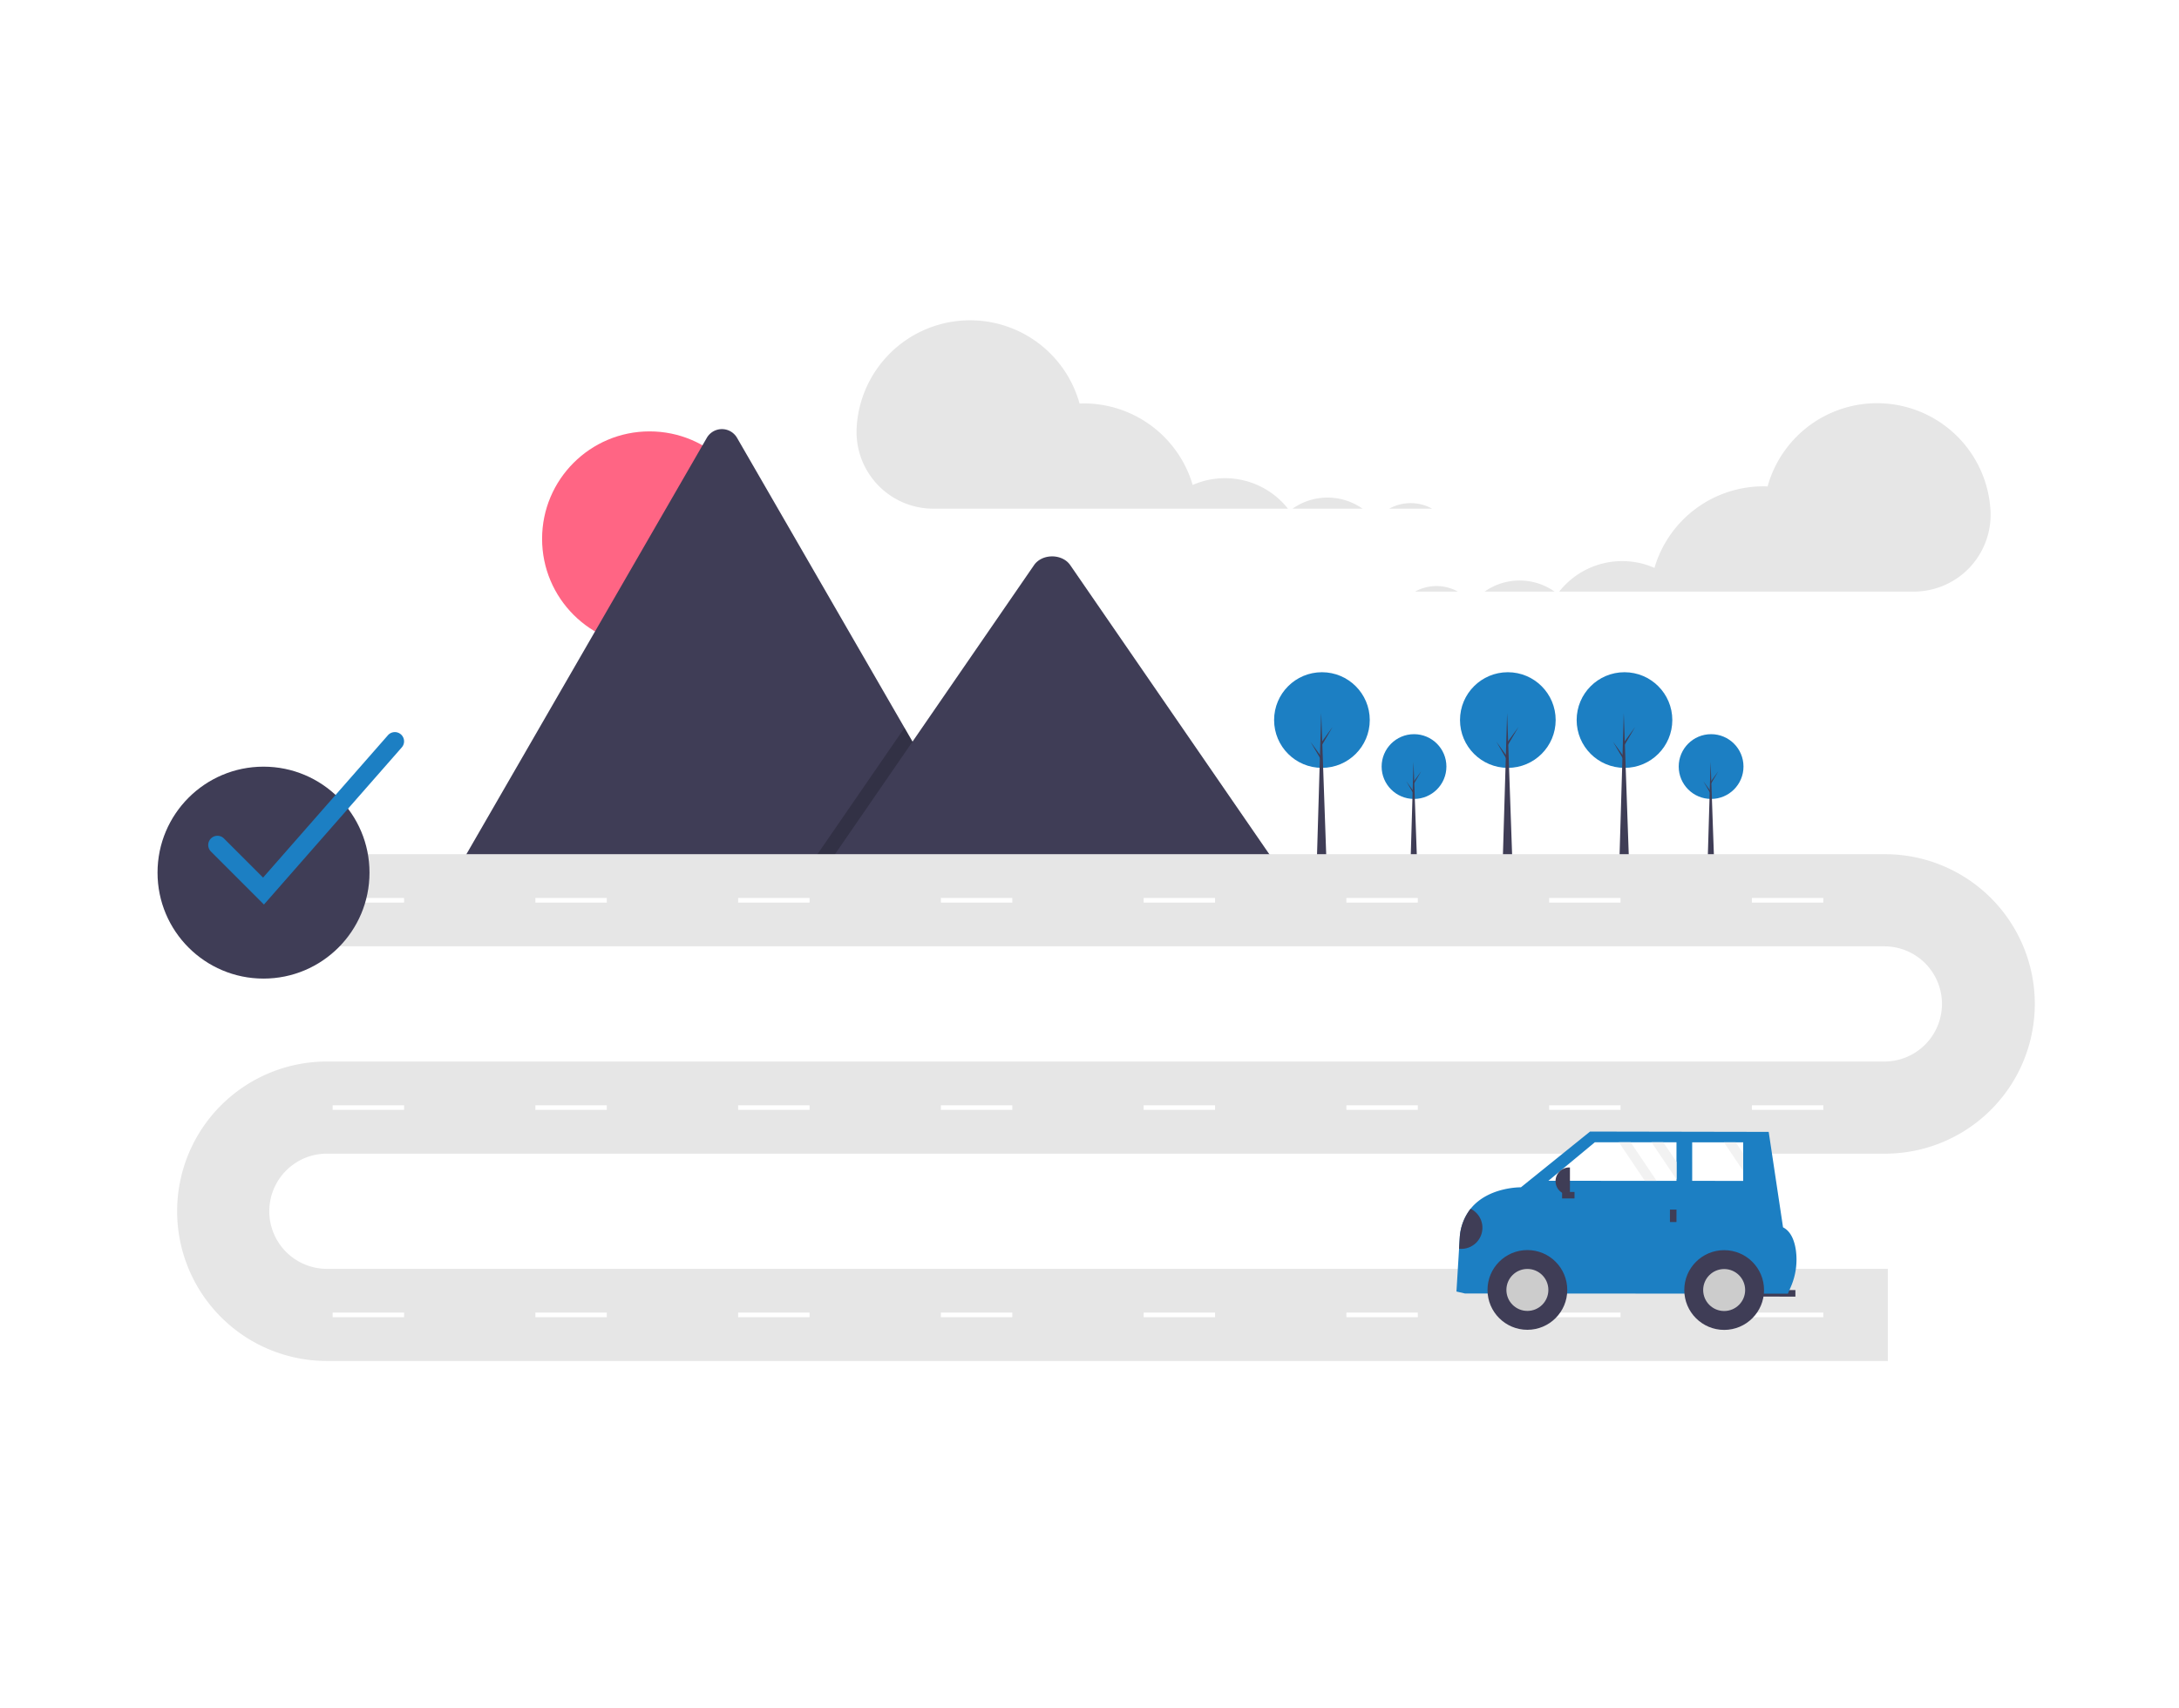 <svg xmlns="http://www.w3.org/2000/svg" xmlns:xlink="http://www.w3.org/1999/xlink" width="722" height="566" viewBox="0 0 722 566"><defs><filter id="a" x="0" y="0" width="722" height="566" filterUnits="userSpaceOnUse"><feOffset dx="-2" dy="4" input="SourceAlpha"/><feGaussianBlur stdDeviation="12" result="b"/><feFlood flood-opacity="0.161"/><feComposite operator="in" in2="b"/><feComposite in="SourceGraphic"/></filter></defs><g transform="translate(-1185.122 -490.197)" style="isolation:isolate"><g transform="matrix(1, 0, 0, 1, 1185.12, 490.2)" filter="url(#a)"><rect width="650" height="494" transform="translate(38 32)" fill="#fff"/></g><g transform="translate(1237.32 596.341)"><circle cx="35.611" cy="35.611" r="35.611" transform="translate(127.42 36.822)" fill="#ff6584"/><path d="M473.8,401.7H299.1a3.561,3.561,0,0,1-.653-.052l82.624-143.118a5.785,5.785,0,0,1,10.07,0L446.6,354.574l2.657,4.6Z" transform="translate(-199.096 -219.525)" fill="#3f3d56"/><path d="M366.2,239.628H306.558l29.28-42.531,2.107-3.064L339,192.5l2.657,4.6Z" transform="translate(-91.5 -57.453)" opacity="0.2"/><path d="M622.775,419.646h-151.1l29.28-42.531,2.107-3.064,38.155-55.425c2.5-3.633,8.519-3.859,11.46-.685a6.9,6.9,0,0,1,.549.685Z" transform="translate(-250.799 -237.471)" fill="#3f3d56"/><circle cx="10.731" cy="10.731" r="10.731" transform="translate(405.599 137.169)" fill="#1c7fc3"/><path d="M594,242.454h-2.2l1-33.938Z" transform="translate(-176.639 -62.233)" fill="#3f3d56"/><path d="M593.385,216.3l2.36-3.265-2.392,4.073-.258-.452Z" transform="translate(-177.024 -63.58)" fill="#3f3d56"/><path d="M592.137,221l-2.36-3.264,2.392,4.072.258-.452Z" transform="translate(-176.033 -64.983)" fill="#3f3d56"/><circle cx="10.731" cy="10.731" r="10.731" transform="translate(504.035 137.169)" fill="#1c7fc3"/><path d="M734.319,242.454h-2.2l1-33.938Z" transform="translate(-218.519 -62.233)" fill="#3f3d56"/><path d="M733.7,216.3l2.36-3.265L733.67,217.1l-.259-.452Z" transform="translate(-218.904 -63.58)" fill="#3f3d56"/><path d="M732.454,221l-2.36-3.264,2.392,4.072.258-.452Z" transform="translate(-217.914 -64.983)" fill="#3f3d56"/><circle cx="15.849" cy="15.849" r="15.849" transform="translate(431.567 116.636)" fill="#1c7fc3"/><path d="M638.571,235.568h-3.246l1.48-50.124Z" transform="translate(-189.628 -55.346)" fill="#3f3d56"/><path d="M637.66,196.934l3.484-4.821-3.532,6.015-.382-.669Z" transform="translate(-190.197 -57.337)" fill="#3f3d56"/><path d="M635.815,203.875l-3.484-4.821,3.532,6.014.382-.668Z" transform="translate(-188.735 -59.409)" fill="#3f3d56"/><circle cx="15.849" cy="15.849" r="15.849" transform="translate(470.216 116.636)" fill="#1c7fc3"/><path d="M693.665,235.568h-3.246l1.48-50.124Z" transform="translate(-206.072 -55.346)" fill="#3f3d56"/><path d="M692.753,196.934l3.485-4.821-3.533,6.015-.382-.669Z" transform="translate(-206.641 -57.337)" fill="#3f3d56"/><path d="M690.909,203.875l-3.485-4.821,3.533,6.014.382-.668Z" transform="translate(-205.178 -59.409)" fill="#3f3d56"/><circle cx="15.849" cy="15.849" r="15.849" transform="translate(369.969 116.636)" fill="#1c7fc3"/><path d="M550.765,235.568h-3.246L549,185.444Z" transform="translate(-163.42 -55.346)" fill="#3f3d56"/><path d="M549.854,196.934l3.484-4.821-3.532,6.015-.382-.669Z" transform="translate(-163.989 -57.337)" fill="#3f3d56"/><path d="M548.01,203.875l-3.485-4.821,3.533,6.014.382-.668Z" transform="translate(-162.527 -59.409)" fill="#3f3d56"/><path d="M732.907,624.359H215.7a49.622,49.622,0,0,1,0-99.244H731.762a19.085,19.085,0,1,0,0-38.171H198.519V456.409H731.762a49.622,49.622,0,1,1,0,99.243H215.7a19.085,19.085,0,0,0,0,38.171H732.907Z" transform="translate(-159.585 -279.463)" fill="#e6e6e6"/><rect width="23.666" height="1.527" transform="translate(58.019 191.45)" fill="#fff"/><rect width="23.666" height="1.527" transform="translate(125.199 191.45)" fill="#fff"/><rect width="23.666" height="1.527" transform="translate(192.379 191.45)" fill="#fff"/><rect width="23.666" height="1.527" transform="translate(259.56 191.45)" fill="#fff"/><rect width="23.666" height="1.527" transform="translate(326.74 191.45)" fill="#fff"/><rect width="23.666" height="1.527" transform="translate(393.92 191.45)" fill="#fff"/><rect width="23.666" height="1.527" transform="translate(461.1 191.45)" fill="#fff"/><rect width="23.666" height="1.527" transform="translate(528.28 191.45)" fill="#fff"/><rect width="23.666" height="1.527" transform="translate(58.019 260.157)" fill="#fff"/><rect width="23.666" height="1.527" transform="translate(125.199 260.157)" fill="#fff"/><rect width="23.666" height="1.527" transform="translate(192.379 260.157)" fill="#fff"/><rect width="23.666" height="1.527" transform="translate(259.56 260.157)" fill="#fff"/><rect width="23.666" height="1.527" transform="translate(326.74 260.157)" fill="#fff"/><rect width="23.666" height="1.527" transform="translate(393.92 260.157)" fill="#fff"/><rect width="23.666" height="1.527" transform="translate(461.1 260.157)" fill="#fff"/><rect width="23.666" height="1.527" transform="translate(528.28 260.157)" fill="#fff"/><rect width="23.666" height="1.527" transform="translate(58.019 328.864)" fill="#fff"/><rect width="23.666" height="1.527" transform="translate(125.199 328.864)" fill="#fff"/><rect width="23.666" height="1.527" transform="translate(192.379 328.864)" fill="#fff"/><rect width="23.666" height="1.527" transform="translate(259.56 328.864)" fill="#fff"/><rect width="23.666" height="1.527" transform="translate(326.74 328.864)" fill="#fff"/><rect width="23.666" height="1.527" transform="translate(393.92 328.864)" fill="#fff"/><rect width="23.666" height="1.527" transform="translate(461.1 328.864)" fill="#fff"/><rect width="23.666" height="1.527" transform="translate(528.28 328.864)" fill="#fff"/><path d="M730.206,297.177a20.342,20.342,0,0,0-4.241-4h8.856A14.812,14.812,0,0,0,730.206,297.177Z" transform="translate(-326.698 -230.742)" fill="none"/><path d="M690.743,293.176h1.527c-.328.23-.657.46-.97.709C691.12,293.643,690.93,293.411,690.743,293.176Z" transform="translate(-316.185 -230.742)" fill="none"/><path d="M745.677,290.559a14.614,14.614,0,0,1,7.106,1.836H738.589a14.55,14.55,0,0,1,7.088-1.836Z" transform="translate(-330.466 -229.961)" fill="#e6e6e6"/><path d="M704.5,287.941a20.079,20.079,0,0,1,11.6,3.672H692.919A20.075,20.075,0,0,1,704.5,287.941Z" transform="translate(-316.835 -229.18)" fill="#e6e6e6"/><path d="M487.018,239.7a37.641,37.641,0,0,1,73.852-7.936c.456-.016.912-.035,1.372-.035a37.648,37.648,0,0,1,36.114,27.029,26.6,26.6,0,0,1,31.568,7.859H512.508a25.461,25.461,0,0,1-25.517-26.361Q487,239.974,487.018,239.7Z" transform="translate(-255.366 -204.179)" fill="#e6e6e6"/><path d="M775.623,336.353a20.338,20.338,0,0,1,4.241-4h-8.856A14.811,14.811,0,0,1,775.623,336.353Z" transform="translate(-340.142 -242.435)" fill="none"/><path d="M818.2,332.352h-1.527c.328.23.657.46.97.709C817.827,332.819,818.018,332.587,818.2,332.352Z" transform="translate(-353.774 -242.435)" fill="none"/><path d="M757.882,329.734a14.615,14.615,0,0,0-7.106,1.836h14.194A14.551,14.551,0,0,0,757.882,329.734Z" transform="translate(-334.104 -241.654)" fill="#e6e6e6"/><path d="M795.231,327.117a20.08,20.08,0,0,0-11.6,3.672h23.182A20.075,20.075,0,0,0,795.231,327.117Z" transform="translate(-343.91 -240.873)" fill="#e6e6e6"/><path d="M961.759,278.872a37.641,37.641,0,0,0-73.852-7.936c-.456-.016-.912-.035-1.372-.035a37.648,37.648,0,0,0-36.114,27.029,26.6,26.6,0,0,0-31.567,7.859H936.27a25.46,25.46,0,0,0,25.517-26.361Q961.773,279.15,961.759,278.872Z" transform="translate(-354.423 -215.872)" fill="#e6e6e6"/><rect width="13.646" height="2.166" transform="matrix(-1, -0.001, 0.001, -1, 542.701, 323.567)" fill="#3f3d56"/><path d="M770.332,640.451l2.816.651,107.006.057.962-2.242a22.629,22.629,0,0,0,1.664-12.236c-.461-3.1-1.616-6.173-4.239-7.509l-4.749-31.628-59.2-.106-22.9,18.474s-10.8-.194-16.674,7.113a17.152,17.152,0,0,0-3.588,9.447l-.232,3.8Z" transform="translate(-339.941 -318.572)" fill="#1c7fc3"/><circle cx="13.213" cy="13.213" r="13.213" transform="translate(440.68 308.137)" fill="#3f3d56"/><circle cx="6.954" cy="6.954" r="6.954" transform="translate(446.939 314.396)" fill="#ccc"/><circle cx="13.213" cy="13.213" r="13.213" transform="translate(505.881 308.171)" fill="#3f3d56"/><circle cx="6.954" cy="6.954" r="6.954" transform="translate(512.14 314.43)" fill="#ccc"/><path d="M656.92,401.076l31.964.013h3.9l6.587,0v-.481l0-5.793,0-6.5H695l-3.9,0-6.911,0h-3.9l-7.979,0Z" transform="translate(-196.074 -115.894)" fill="#fff"/><path d="M724.849,401.107l16.893.009,0-3.315v-5.793l0-3.67h-2.474l-3.9,0-10.521,0Z" transform="translate(-216.349 -115.902)" fill="#fff"/><rect width="2.166" height="4.116" transform="matrix(-1, -0.001, 0.001, -1, 503.291, 298.851)" fill="#3f3d56"/><rect width="2.166" height="4.116" transform="matrix(-0.001, 1, -1, -0.001, 469.51, 288.869)" fill="#3f3d56"/><path d="M0,0H.238A4.527,4.527,0,0,1,4.765,4.527h0A4.527,4.527,0,0,1,.238,9.054H0Z" transform="matrix(-1, -0.001, 0.001, -1, 467.988, 289.821)" fill="#3f3d56"/><path d="M771.559,637.16a7,7,0,0,0,3.819-13.248,17.153,17.153,0,0,0-3.588,9.447Z" transform="translate(-340.307 -329.459)" fill="#3f3d56"/><path d="M705.639,388.316l8.275,12.3,0-5.793-4.378-6.5Z" transform="translate(-210.615 -115.899)" fill="#f2f2f2"/><path d="M739.854,388.335l6.371,9.468V392.01l-2.469-3.67Z" transform="translate(-220.827 -115.904)" fill="#f2f2f2"/><path d="M690.225,388.309l8.6,12.783h3.9l-8.6-12.783Z" transform="translate(-206.014 -115.896)" fill="#f2f2f2"/><circle cx="35.117" cy="35.117" r="35.117" transform="translate(0 147.936)" fill="#3f3d56"/><path d="M199.233,455.873,181.66,438.3a3.054,3.054,0,0,1,4.319-4.319l12.962,12.963,41.365-47.17A3.054,3.054,0,0,1,244.9,403.8Z" transform="translate(-163.97 -262.248)" fill="#1c7fc3"/></g></g></svg>